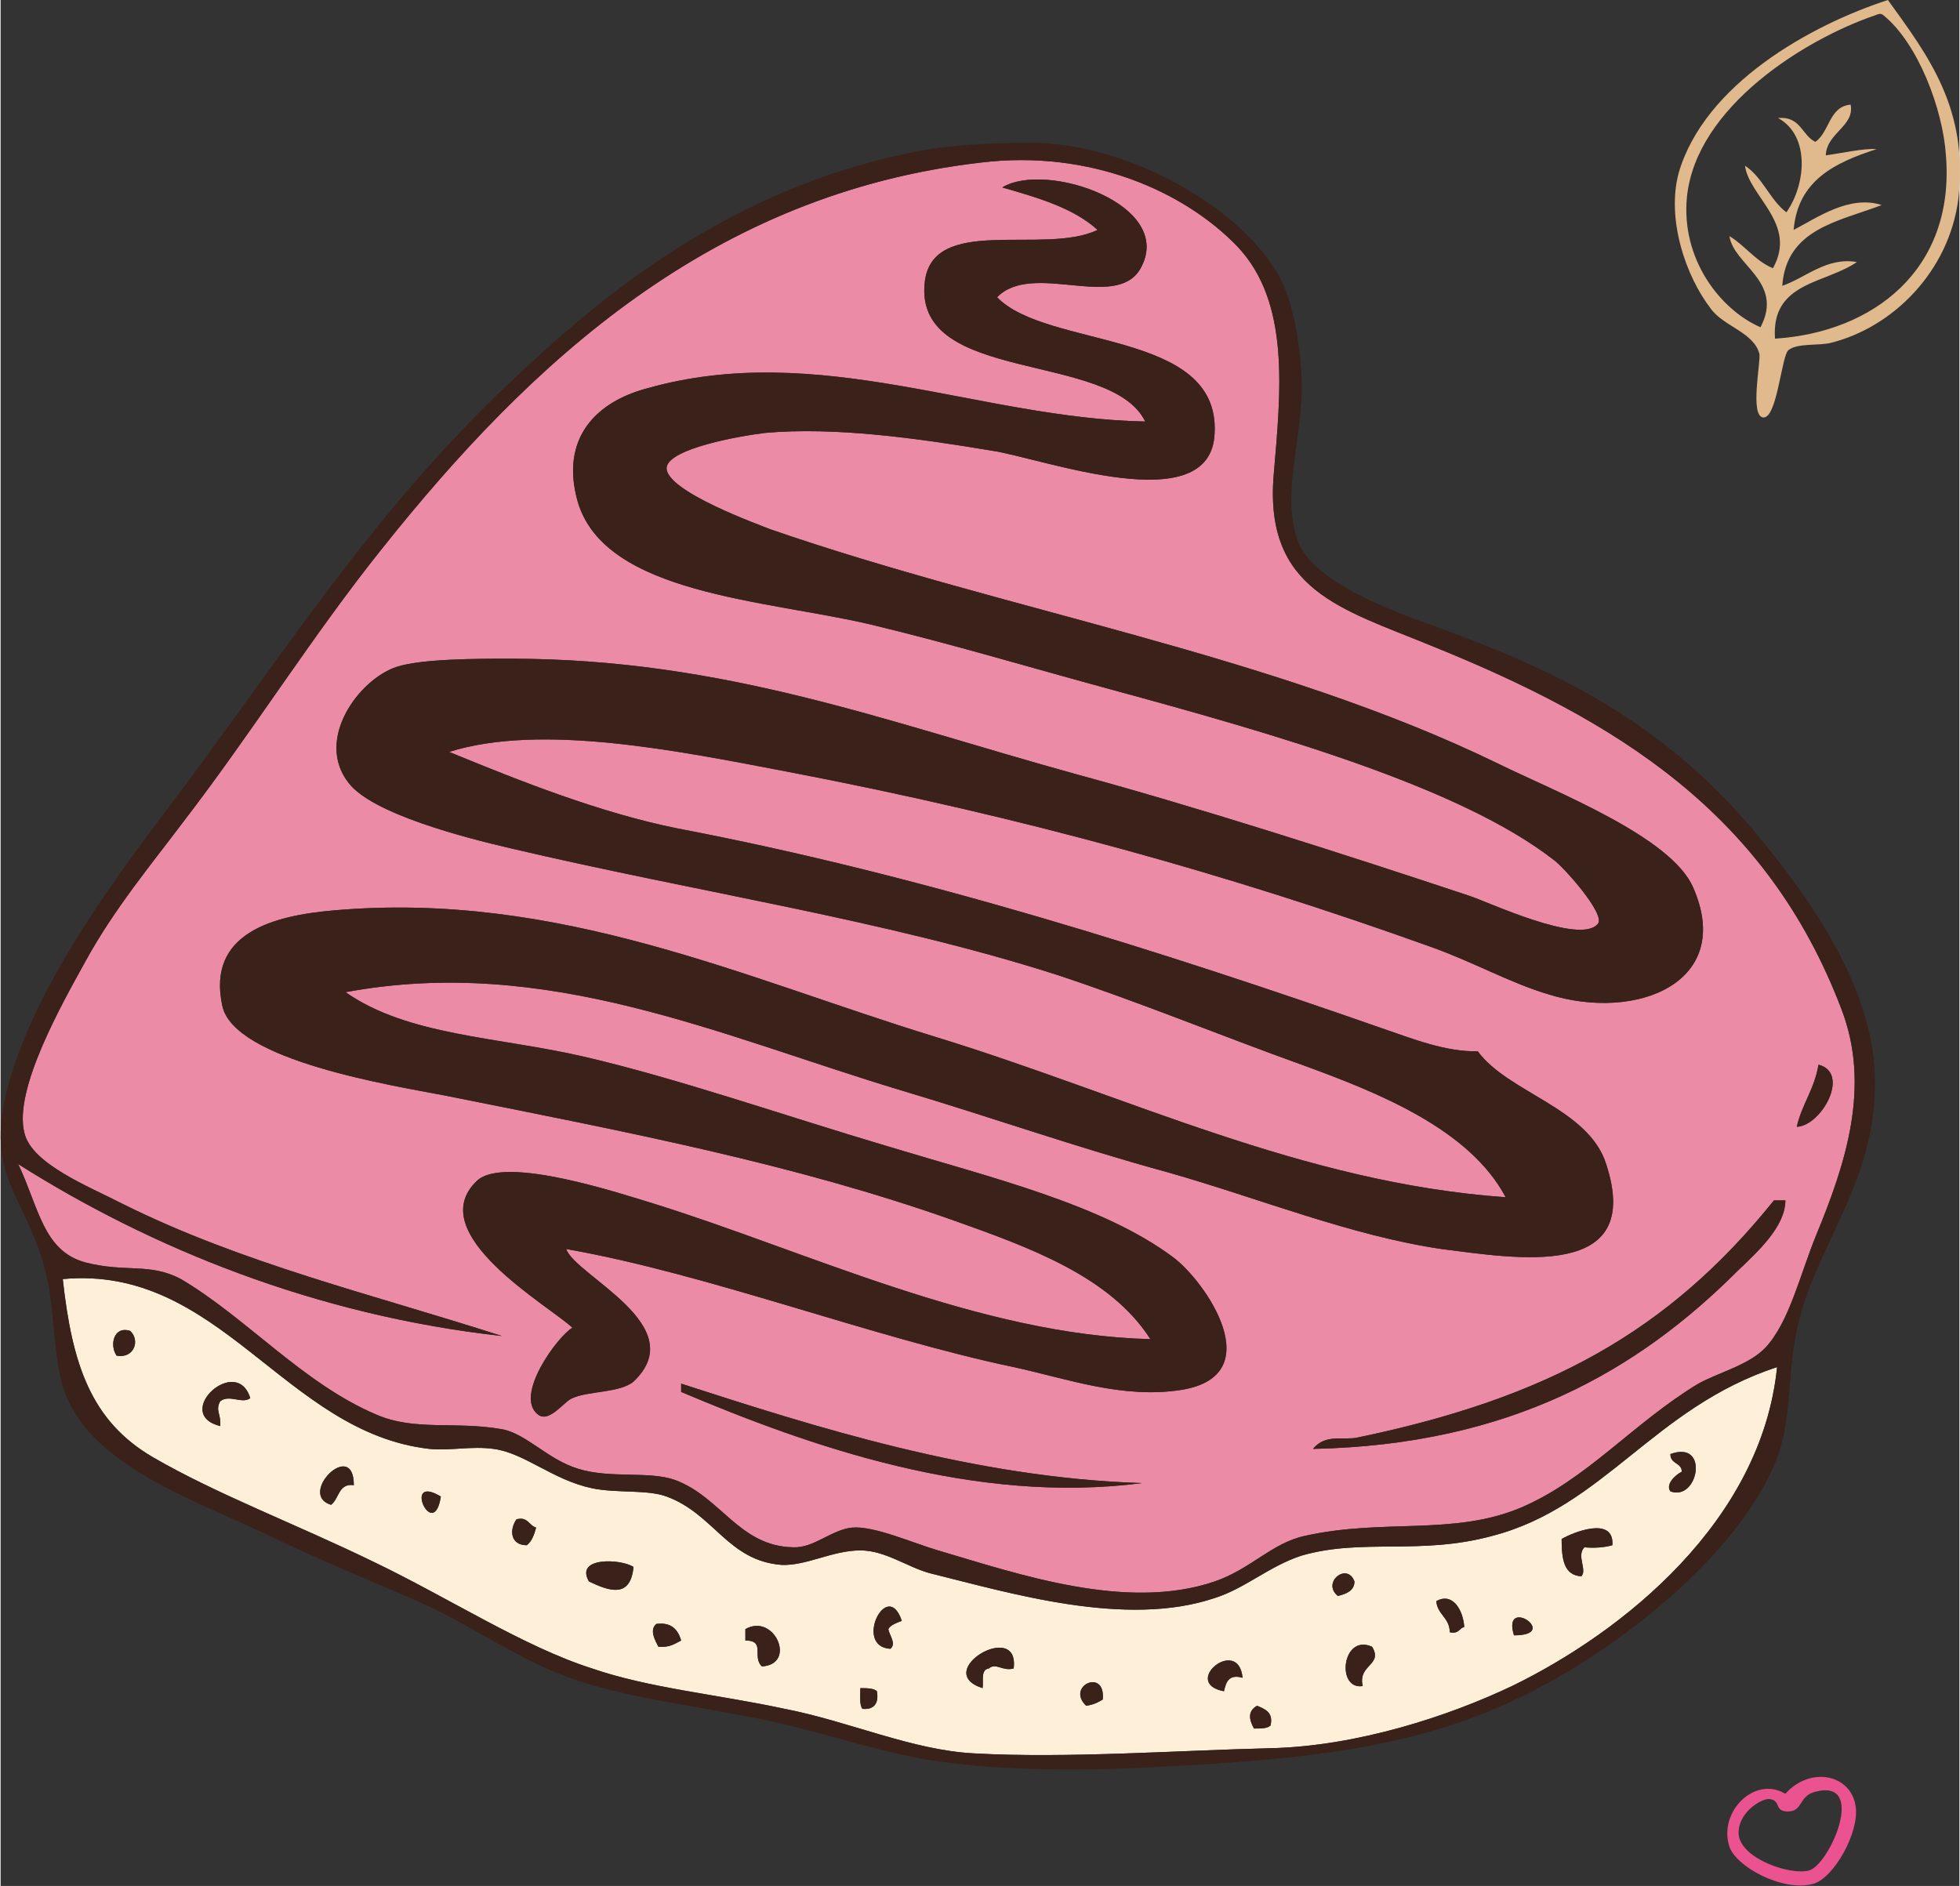 <?xml version="1.0" encoding="UTF-8"?>
<!DOCTYPE svg PUBLIC "-//W3C//DTD SVG 1.1//EN" "http://www.w3.org/Graphics/SVG/1.1/DTD/svg11.dtd">
<!-- Creator: CorelDRAW X8 -->
<svg xmlns="http://www.w3.org/2000/svg" xml:space="preserve" width="3.243in" height="3.121in" version="1.1" style="shape-rendering:geometricPrecision; text-rendering:geometricPrecision; image-rendering:optimizeQuality; fill-rule:evenodd; clip-rule:evenodd"
viewBox="0 0 1891 1821"
 xmlns:xlink="http://www.w3.org/1999/xlink">
 <rect x="0" y="0" width="1891" height="1821" fill="#333333" stroke="none"/>
 <defs>
  <style type="text/css">
   <![CDATA[
    .fil3 {fill:#E0BA8D}
    .fil4 {fill:#EB5290}
    .fil2 {fill:#3A2119;fill-rule:nonzero}
    .fil1 {fill:#EC8BA5;fill-rule:nonzero}
    .fil0 {fill:#FEEFD8;fill-rule:nonzero}
   ]]>
  </style>
 </defs>
 <g id="Layer_x0020_1">

  <path class="fil0" d="M757 1650c62,12 123,40 183,43 89,5 199,-3 286,-5 84,-2 172,-31 233,-60 107,-52 241,-159 256,-308 -119,39 -167,135 -275,163 -70,19 -125,2 -184,19 -31,10 -55,32 -84,41 -86,29 -198,-5 -275,-24 -22,-6 -43,-22 -67,-22 -27,0 -52,15 -76,14 -52,-4 -65,-49 -111,-66 -19,-7 -48,-3 -72,-8 -38,-8 -65,-34 -95,-38 -21,-3 -42,2 -62,0 -140,-16 -202,-178 -354,-164 9,82 27,137 87,172 62,36 137,64 213,101 73,35 145,82 211,103 55,19 121,25 186,39zm855 -246c38,-14 27,46 0,36 -5,-7 5,-16 11,-19 0,-9 -11,-7 -11,-17zm-105 82c10,-6 51,-23 49,6 -7,2 -17,3 -27,2 -8,8 3,22 -3,28 -17,-1 -19,-17 -19,-36zm-46 93c-12,-39 46,0 0,0l0 0zm-48 -8c-5,1 -5,7 -14,5 0,-14 -12,-17 -13,-30 16,-9 26,9 27,25zm-89 19c11,18 -14,17 -9,38 -26,4 -20,-51 9,-38zm-17 -63c0,9 -8,12 -16,14 -16,-13 9,-33 16,-14zm-94 120c7,3 16,6 13,19 -3,3 -9,3 -16,3 -5,-9 -6,-17 3,-22zm-14 -27c-14,-4 -16,5 -18,13 -42,-8 14,-54 18,-13zm-135 21c-5,3 -9,5 -16,6 -20,-19 19,-37 16,-6zm-86 -30c-11,3 -17,-6 -24,0 -8,1 -5,12 -6,19 -50,-16 36,-67 30,-19zm-108 -46c-5,2 -11,4 -13,8 1,6 8,14 2,19 -36,-2 -3,-69 11,-27zm-40 65c6,0 13,0 16,3 2,12 -3,18 -14,17 -3,-4 -2,-12 -2,-20zm-718 -321c-7,-10 -3,-29 13,-24 10,9 4,27 -13,24zm100 44c-5,9 1,12 0,24 -47,-12 16,-70 29,-27 -8,6 -20,-4 -29,3zm107 100c-33,-10 22,-65 22,-19 -15,-2 -14,13 -22,19zm106 -8c-7,45 -38,-23 0,0l0 0zm294 128c28,-16 50,34 16,36 -10,-9 4,-25 -16,-25 0,-3 0,-7 0,-11zm-86 -5c15,-2 21,6 24,16 -6,3 -11,7 -22,6 -3,-6 -9,-16 -2,-22zm-125 -76c-16,0 -17,-15 -10,-25 11,-3 12,6 19,8 -2,7 -4,13 -9,17zm103 21c-3,31 -24,23 -43,14 -14,-24 31,-22 43,-14z"/>
  <path class="fil1" d="M174 1235c63,37 118,101 189,131 37,16 76,6 121,14 23,4 44,29 73,38 31,10 69,2 94,11 44,16 62,64 114,65 20,1 37,-17 57,-19 21,-2 59,15 83,22 78,23 182,59 267,30 35,-12 55,-37 87,-44 76,-17 143,0 208,-27 64,-27 109,-82 172,-120 20,-11 49,-18 65,-35 23,-25 33,-70 49,-109 28,-68 53,-143 24,-218 -72,-189 -216,-278 -397,-351 -85,-35 -160,-53 -151,-164 7,-82 16,-167 -35,-221 -51,-53 -142,-94 -248,-81 -259,30 -434,192 -578,373 -68,85 -125,177 -192,264 -30,40 -66,83 -94,134 -22,40 -70,124 -59,166 7,30 63,52 94,68 116,58 243,88 367,128 -180,-20 -339,-85 -467,-166 20,42 24,84 65,95 39,10 62,0 92,16zm483 109c0,-2 0,-5 0,-8 127,41 282,91 445,96 -162,21 -322,-36 -445,-88zm1098 -316c31,8 3,59 -21,60 5,-22 17,-36 21,-60zm-43 131c4,0 7,0 11,0 0,25 -26,49 -46,68 -96,96 -219,168 -410,172 12,-15 30,-8 43,-11 183,-38 300,-102 402,-229zm-1252 -19c27,-25 140,13 170,22 148,46 315,127 480,131 -39,-61 -118,-89 -191,-115 -153,-54 -309,-84 -489,-120 -52,-10 -205,-34 -216,-87 -15,-70 49,-87 108,-92 217,-19 397,66 580,122 186,57 354,141 551,155 -35,-66 -123,-101 -197,-128 -78,-28 -158,-61 -237,-87 -166,-53 -344,-79 -527,-122 -43,-10 -133,-33 -156,-63 -33,-42 10,-100 46,-112 24,-8 79,-8 110,-8 207,0 363,61 548,112 114,31 255,76 378,117 16,5 107,48 124,27 8,-9 -34,-56 -43,-62 -90,-70 -268,-121 -426,-164 -81,-22 -154,-44 -233,-63 -102,-24 -257,-29 -283,-119 -17,-61 18,-96 67,-109 166,-47 321,29 481,32 -33,-68 -222,-36 -213,-133 6,-68 115,-27 167,-52 -23,-21 -57,-31 -92,-41 42,-26 169,17 133,79 -24,40 -104,-8 -138,27 48,50 215,31 210,131 -3,86 -167,24 -216,17 -72,-12 -151,-23 -218,-17 -25,3 -92,15 -95,33 -3,23 93,57 100,60 228,79 486,121 702,226 57,28 168,71 189,120 40,91 -54,130 -140,103 -37,-11 -74,-32 -114,-46 -192,-69 -391,-125 -621,-169 -105,-20 -237,-47 -326,-19 68,28 146,59 221,74 236,45 468,119 680,193 29,10 62,23 92,22 29,40 107,55 124,109 37,113 -87,91 -159,82 -88,-13 -176,-49 -264,-74 -88,-24 -173,-54 -257,-79 -176,-53 -343,-131 -537,-95 60,42 146,43 229,62 91,21 197,58 295,87 99,30 207,56 275,107 31,23 94,114 8,128 -57,9 -111,-11 -162,-22 -138,-29 -295,-90 -432,-114 9,26 122,74 65,128 -13,11 -44,9 -59,16 -8,3 -22,24 -33,16 -24,-18 19,-76 33,-84 -22,-21 -146,-91 -92,-142z"/>
  <path class="fil2" d="M724 1658c60,11 113,31 170,41 63,10 130,11 206,8 134,-7 249,-14 356,-63 95,-43 216,-136 256,-229 18,-40 12,-84 22,-130 16,-82 82,-147 75,-254 -6,-92 -77,-183 -126,-240 -82,-92 -171,-140 -295,-185 -51,-18 -120,-45 -135,-82 -18,-46 5,-102 3,-158 -1,-27 -6,-62 -16,-87 -29,-72 -151,-144 -251,-141 -32,0 -73,2 -103,8 -157,30 -278,114 -380,210 -148,136 -232,277 -357,441 -59,79 -120,168 -143,256 -20,81 15,99 35,166 13,42 8,93 22,128 28,70 126,102 197,136 49,24 102,45 149,66 46,21 89,52 140,71 54,19 110,25 175,38zm-707 -534c128,81 287,146 467,166 -124,-40 -251,-70 -367,-128 -31,-16 -87,-38 -94,-68 -11,-42 37,-126 59,-166 28,-51 64,-94 94,-134 67,-87 124,-179 192,-264 144,-181 319,-343 578,-373 106,-13 197,28 248,81 51,54 42,139 35,221 -9,111 66,129 151,164 181,73 325,162 397,351 29,75 4,150 -24,218 -16,39 -26,84 -49,109 -16,17 -45,24 -65,35 -63,38 -108,93 -172,120 -65,27 -132,10 -208,27 -32,7 -52,32 -87,44 -85,29 -189,-7 -267,-30 -24,-7 -62,-24 -83,-22 -20,2 -37,20 -57,19 -52,-1 -70,-49 -114,-65 -25,-9 -63,-1 -94,-11 -29,-9 -50,-34 -73,-38 -45,-8 -84,2 -121,-14 -71,-30 -126,-94 -189,-131 -30,-16 -53,-6 -92,-16 -41,-11 -45,-53 -65,-95zm343 384c-76,-37 -151,-65 -213,-101 -60,-35 -78,-90 -87,-172 152,-14 214,148 354,164 20,2 41,-3 62,0 30,4 57,30 95,38 24,5 53,1 72,8 46,17 59,62 111,66 24,1 49,-14 76,-14 24,0 45,16 67,22 77,19 189,53 275,24 29,-9 53,-31 84,-41 59,-17 114,0 184,-19 108,-28 156,-124 275,-163 -15,149 -149,256 -256,308 -61,29 -149,58 -233,60 -87,2 -197,10 -286,5 -60,-3 -121,-31 -183,-43 -65,-14 -131,-20 -186,-39 -66,-21 -138,-68 -211,-103z"/>
  <path class="fil2" d="M519 1366c11,8 25,-13 33,-16 15,-7 46,-5 59,-16 57,-54 -56,-102 -65,-128 137,24 294,85 432,114 51,11 105,31 162,22 86,-14 23,-105 -8,-128 -68,-51 -176,-77 -275,-107 -98,-29 -204,-66 -295,-87 -83,-19 -169,-20 -229,-62 194,-36 361,42 537,95 84,25 169,55 257,79 88,25 176,61 264,74 72,9 196,31 159,-82 -17,-54 -95,-69 -124,-109 -30,1 -63,-12 -92,-22 -212,-74 -444,-148 -680,-193 -75,-15 -153,-46 -221,-74 89,-28 221,-1 326,19 230,44 429,100 621,169 40,14 77,35 114,46 86,27 180,-12 140,-103 -21,-49 -132,-92 -189,-120 -216,-105 -474,-147 -702,-226 -7,-3 -103,-37 -100,-60 3,-18 70,-30 95,-33 67,-6 146,5 218,17 49,7 213,69 216,-17 5,-100 -162,-81 -210,-131 34,-35 114,13 138,-27 36,-62 -91,-105 -133,-79 35,10 69,20 92,41 -52,25 -161,-16 -167,52 -9,97 180,65 213,133 -160,-3 -315,-79 -481,-32 -49,13 -84,48 -67,109 26,90 181,95 283,119 79,19 152,41 233,63 158,43 336,94 426,164 9,6 51,53 43,62 -17,21 -108,-22 -124,-27 -123,-41 -264,-86 -378,-117 -185,-51 -341,-112 -548,-112 -31,0 -86,0 -110,8 -36,12 -79,70 -46,112 23,30 113,53 156,63 183,43 361,69 527,122 79,26 159,59 237,87 74,27 162,62 197,128 -197,-14 -365,-98 -551,-155 -183,-56 -363,-141 -580,-122 -59,5 -123,22 -108,92 11,53 164,77 216,87 180,36 336,66 489,120 73,26 152,54 191,115 -165,-4 -332,-85 -480,-131 -30,-9 -143,-47 -170,-22 -54,51 70,121 92,142 -14,8 -57,66 -33,84z"/>
  <path class="fil2" d="M1755 1028c-4,24 -16,38 -21,60 24,-1 52,-52 21,-60z"/>
  <path class="fil2" d="M1267 1399c191,-4 314,-76 410,-172 20,-19 46,-43 46,-68 -4,0 -7,0 -11,0 -102,127 -219,191 -402,229 -13,3 -31,-4 -43,11z"/>
  <path class="fil2" d="M112 1309c17,3 23,-15 13,-24 -16,-5 -20,14 -13,24z"/>
  <path class="fil2" d="M657 1344c123,52 283,109 445,88 -163,-5 -318,-55 -445,-96 0,3 0,6 0,8z"/>
  <path class="fil2" d="M212 1377c1,-12 -5,-15 0,-24 9,-7 21,3 29,-3 -13,-43 -76,15 -29,27z"/>
  <path class="fil2" d="M1612 1440c27,10 38,-50 0,-36 0,10 11,8 11,17 -6,3 -16,12 -11,19z"/>
  <path class="fil2" d="M319 1453c8,-6 7,-21 22,-19 0,-46 -55,9 -22,19z"/>
  <path class="fil2" d="M425 1445c-38,-23 -7,45 0,0l0 0z"/>
  <path class="fil2" d="M498 1467c-7,10 -6,25 10,25 5,-4 7,-10 9,-17 -7,-2 -8,-11 -19,-8z"/>
  <path class="fil2" d="M1526 1522c6,-6 -5,-20 3,-28 10,1 20,0 27,-2 2,-29 -39,-12 -49,-6 0,19 2,35 19,36z"/>
  <path class="fil2" d="M611 1513c-12,-8 -57,-10 -43,14 19,9 40,17 43,-14z"/>
  <path class="fil2" d="M1291 1541c8,-2 16,-5 16,-14 -7,-19 -32,1 -16,14z"/>
  <path class="fil2" d="M1413 1571c-1,-16 -11,-34 -27,-25 1,13 13,16 13,30 9,2 9,-4 14,-5z"/>
  <path class="fil2" d="M859 1592c6,-5 -1,-13 -2,-19 2,-4 8,-6 13,-8 -14,-42 -47,25 -11,27z"/>
  <path class="fil2" d="M1461 1579c46,0 -12,-39 0,0l0 0z"/>
  <path class="fil2" d="M657 1584c-3,-10 -9,-18 -24,-16 -7,6 -1,16 2,22 11,1 16,-3 22,-6z"/>
  <path class="fil2" d="M735 1609c34,-2 12,-52 -16,-36 0,4 0,8 0,11 20,0 6,16 16,25z"/>
  <path class="fil2" d="M948 1630c1,-7 -2,-18 6,-19 7,-6 13,3 24,0 6,-48 -80,3 -30,19z"/>
  <path class="fil2" d="M1315 1628c-5,-21 20,-20 9,-38 -29,-13 -35,42 -9,38z"/>
  <path class="fil2" d="M1181 1633c2,-8 4,-17 18,-13 -4,-41 -60,5 -18,13z"/>
  <path class="fil2" d="M1064 1641c3,-31 -36,-13 -16,6 7,-1 11,-3 16,-6z"/>
  <path class="fil2" d="M846 1633c-3,-3 -10,-3 -16,-3 0,8 -1,16 2,20 11,1 16,-5 14,-17z"/>
  <path class="fil2" d="M1226 1666c3,-13 -6,-16 -13,-19 -9,5 -8,13 -3,22 7,0 13,0 16,-3z"/>
  <path class="fil3" d="M1822 0c39,54 78,105 68,192 -9,70 -63,124 -123,139 -11,3 -32,0 -41,7 -7,6 -11,68 -25,65 -12,-3 -2,-52 -3,-61 -5,-21 -35,-27 -47,-44 -24,-31 -43,-86 -31,-131 25,-86 128,-143 202,-167zm56 150c-3,-45 -27,-108 -60,-135 -3,-3 -6,-1 -9,0 -67,23 -172,88 -181,175 -6,60 32,109 71,126 23,-44 -26,-60 -30,-88 15,9 25,24 42,31 24,-43 -23,-69 -27,-99 17,11 24,33 40,45 19,-27 23,-74 -8,-91 22,-2 23,17 36,23 14,-10 13,-34 34,-36 4,21 -23,27 -24,49 15,-2 37,-7 49,-6 -40,13 -76,30 -80,78 23,-12 54,-34 85,-24 -42,16 -92,23 -96,78 23,-8 43,-28 72,-23 -30,21 -83,19 -79,74 94,-6 174,-66 165,-177z"/>
  <path class="fil4" d="M1723 1732c24,-27 64,-19 68,13 3,25 -21,68 -41,74 -30,8 -75,-17 -81,-36 -11,-33 24,-69 54,-51zm4 17c-16,1 -7,-11 -20,-12 -8,0 -31,14 -29,35 3,23 50,39 68,34 20,-6 56,-89 6,-76 -16,4 -12,18 -25,19z"/>
 </g>
</svg>

